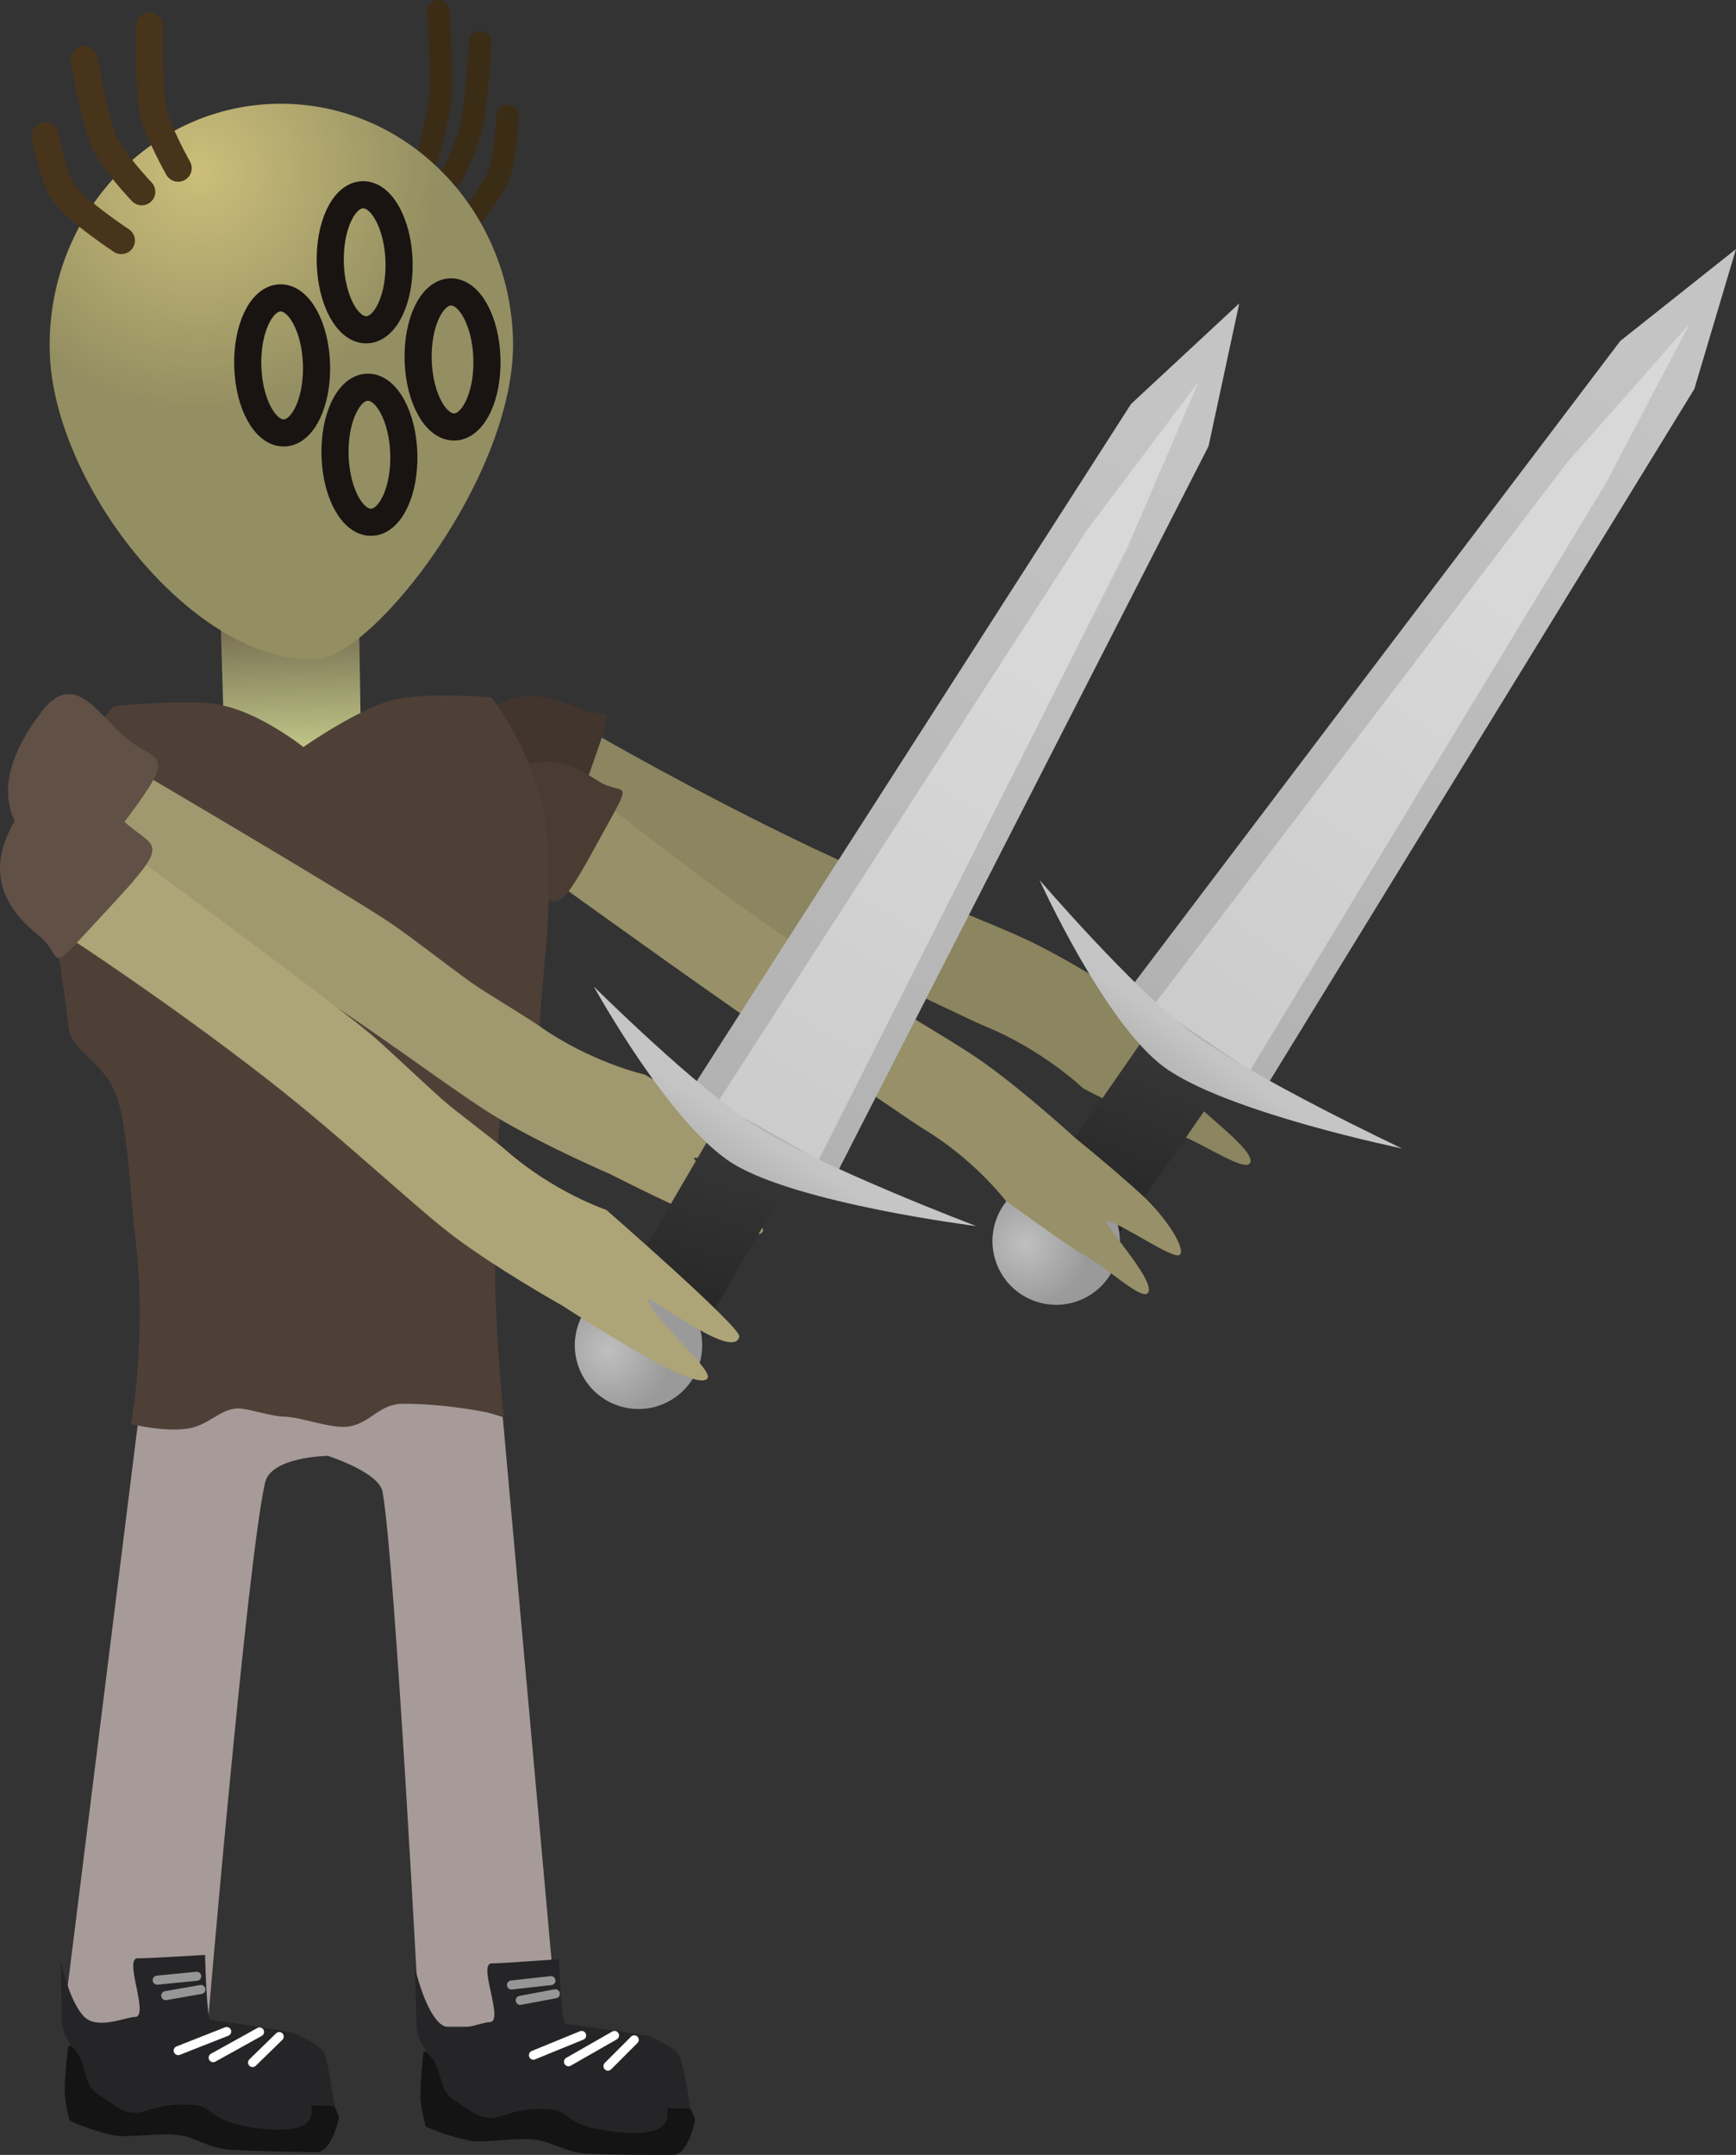 <svg version="1.1" xmlns="http://www.w3.org/2000/svg" xmlns:xlink="http://www.w3.org/1999/xlink" width="96.02" height="119.137" viewBox="0,0,96.02,119.137"><rect x="0" y="0" width="96.02" height="119.137" fill="#333333" stroke="none"/><defs><linearGradient x1="282.711" y1="183.9" x2="286.935" y2="172.71" gradientUnits="userSpaceOnUse" id="color-1"><stop offset="0" stop-color="#242424"/><stop offset="1" stop-color="#373737"/></linearGradient><radialGradient cx="279.186" cy="183.977" r="3.523" gradientUnits="userSpaceOnUse" id="color-2"><stop offset="0" stop-color="#bfbfbf"/><stop offset="1" stop-color="#9a9a9a"/></radialGradient><linearGradient x1="288.625" y1="172.678" x2="314.515" y2="135.339" gradientUnits="userSpaceOnUse" id="color-3"><stop offset="0" stop-color="#b2b2b2"/><stop offset="1" stop-color="#c4c4c4"/></linearGradient><linearGradient x1="289.091" y1="172.636" x2="306.037" y2="148.197" gradientUnits="userSpaceOnUse" id="color-4"><stop offset="0" stop-color="#cccccc"/><stop offset="1" stop-color="#d8d8d8"/></linearGradient><linearGradient x1="286.859" y1="174.521" x2="288.284" y2="172.54" gradientUnits="userSpaceOnUse" id="color-5"><stop offset="0" stop-color="#b5b5b5"/><stop offset="1" stop-color="#c5c5c5"/></linearGradient><linearGradient x1="238.479" y1="149.458" x2="238.685" y2="156.306" gradientUnits="userSpaceOnUse" id="color-6"><stop offset="0" stop-color="#736b4f"/><stop offset="1" stop-color="#bec286"/></linearGradient><linearGradient x1="259.612" y1="189.518" x2="262.953" y2="178.033" gradientUnits="userSpaceOnUse" id="color-7"><stop offset="0" stop-color="#242424"/><stop offset="1" stop-color="#373737"/></linearGradient><radialGradient cx="256.103" cy="189.868" r="3.523" gradientUnits="userSpaceOnUse" id="color-8"><stop offset="0" stop-color="#bfbfbf"/><stop offset="1" stop-color="#9a9a9a"/></radialGradient><linearGradient x1="264.636" y1="177.869" x2="287.546" y2="138.632" gradientUnits="userSpaceOnUse" id="color-9"><stop offset="0" stop-color="#b2b2b2"/><stop offset="1" stop-color="#c4c4c4"/></linearGradient><linearGradient x1="265.098" y1="177.792" x2="280.093" y2="152.11" gradientUnits="userSpaceOnUse" id="color-10"><stop offset="0" stop-color="#cccccc"/><stop offset="1" stop-color="#d8d8d8"/></linearGradient><linearGradient x1="263.018" y1="179.845" x2="264.286" y2="177.759" gradientUnits="userSpaceOnUse" id="color-11"><stop offset="0" stop-color="#b5b5b5"/><stop offset="1" stop-color="#c5c5c5"/></linearGradient><radialGradient cx="233.438" cy="124.661" r="13.118" gradientUnits="userSpaceOnUse" id="color-12"><stop offset="0" stop-color="#ccbe7a"/><stop offset="1" stop-color="#948f62"/></radialGradient></defs><g transform="translate(-222.448,-115.189)"><g data-paper-data="{&quot;isPaintingLayer&quot;:true}" fill-rule="nonzero" stroke-linejoin="miter" stroke-miterlimit="10" stroke-dasharray="" stroke-dashoffset="0" style="mix-blend-mode: normal"><g stroke="#000000" stroke-width="0" stroke-linecap="butt"><path d="M293.017,176.3c-0.284,0.429 -3.652,-1.516 -4.766,-0.623c-0.383,0.306 4.001,3.24 3.293,3.863c-0.42,0.37 -2.814,-1.302 -4.193,-1.743c-0.671,-0.215 -4.988,-2.431 -4.988,-2.431c0,0 -2.192,-2.116 -5.445,-3.446c-0.782,-0.32 -3.248,-1.554 -4.055,-1.874c-1.911,-0.757 -3.837,-1.434 -4.996,-1.929c-2.491,-1.065 -14.052,-6.929 -14.052,-6.929l1.514,-5.449c0,0 5.694,3.3 12.006,6.3c4.748,2.256 10.053,4.171 12.389,5.338c2.765,1.382 6.087,3.601 6.087,3.601c0,0 2.417,1.395 4.375,2.69c1.762,1.165 3.103,2.219 2.829,2.631z" data-paper-data="{&quot;index&quot;:null}" fill="#8b8560"/><path d="M247.301,158.046c1.916,-5.645 5.331,-4.508 7.131,-3.702c1.8,0.806 2.207,-1.02 0.429,4.146c-1.503,4.366 -1.558,3.623 -3.358,2.817c-1.8,-0.806 -5.199,-0.321 -4.202,-3.261z" data-paper-data="{&quot;index&quot;:null}" fill="#42352d"/></g><g stroke="none" stroke-width="0" stroke-linecap="butt"><path d="M283.739,184.288l-4.136,-2.866l6.305,-9.1l4.136,2.866z" fill="url(#color-1)"/><path d="M282.109,180.508c1.82,0.687 2.739,2.719 2.052,4.54c-0.687,1.82 -2.719,2.739 -4.54,2.052c-1.82,-0.687 -2.739,-2.719 -2.052,-4.54c0.687,-1.82 2.719,-2.739 4.54,-2.052z" fill="url(#color-2)"/><path d="M292.447,175.328l-7.644,-5.3l27.265,-35.99l6.4,-5.08l-2.305,7.737z" fill="url(#color-3)"/><path d="M291.593,174.371l-5.333,-3.607l22.857,-29.994l6.777,-7.672l-4.62,8.806z" fill="url(#color-4)"/><path d="M279.944,163.838c0,0 5.218,6.073 8.391,8.421c3.484,2.579 11.67,6.427 11.67,6.427c0,0 -9.806,-2.013 -13.185,-4.515c-3.306,-2.447 -6.876,-10.334 -6.876,-10.334z" fill="url(#color-5)"/></g><g><path d="M225.924,227.14l4.201,-33.658c0,0 6.783,-2.094 9.85,-2.054c3.628,0.048 0.551,4.252 0.551,4.252c0,0 -3.093,0.048 -3.418,1.479c-0.993,4.378 -3.181,30.085 -3.181,30.085z" fill="#a69b98" stroke="#000000" stroke-width="0" stroke-linecap="butt"/><path d="M241.209,232.25c0,0 -0.411,1.935 -1.238,1.924c-0.593,-0.008 -2.644,-0.021 -4.703,-0.129c-1.252,-0.065 -1.894,-0.643 -2.825,-0.798c-1.173,-0.195 -2.941,0.182 -3.788,-0.021c-1.56,-0.373 -2.364,-0.809 -2.364,-0.809c0,0 -0.256,-1.029 -0.265,-1.589c-0.012,-0.755 0.198,-2.535 0.198,-2.535c0,0 5.935,-0.042 8.247,0.189c1.368,0.137 4.232,0.702 4.232,0.702c0,0 1.452,0.635 1.66,1.065c0.255,0.527 0.847,2 0.847,2z" data-paper-data="{&quot;index&quot;:null}" fill="#141415" stroke="#000000" stroke-width="0" stroke-linecap="butt"/><path d="M240.947,231.612c0,0 -0.386,-0.005 -1.212,-0.016c-0.248,-0.003 0.681,1.611 -2.635,1.299c-3.132,-0.295 -2.761,-1.225 -3.864,-1.32c-2.307,-0.199 -2.595,0.561 -3.593,0.395c-0.347,-0.058 -0.511,-0.121 -1.772,-0.994c-0.867,-0.6 -0.643,-1.76 -1.234,-2.396c-0.864,-0.929 -0.784,-1.896 -0.784,-1.896l-0.036,-3.048c0,0 0.457,2.213 1.285,3.048c0.741,0.747 2.317,0.012 2.801,0.018c0.847,0.011 -0.646,-3.277 0.164,-3.248c0.435,0.016 3.725,-0.185 3.725,-0.185c0,0 0.076,3.581 0.309,3.604c1.368,0.137 4.595,0.707 4.595,0.707c0,0 1.452,0.635 1.66,1.065c0.255,0.527 0.592,2.967 0.592,2.967z" data-paper-data="{&quot;index&quot;:null}" fill="#252527" stroke="#000000" stroke-width="0" stroke-linecap="butt"/><path d="M232.304,228.56l2.682,-1.056" data-paper-data="{&quot;index&quot;:null}" fill="none" stroke="#ffffff" stroke-width="0.5" stroke-linecap="round"/><path d="M236.804,227.528l-2.565,1.422" data-paper-data="{&quot;index&quot;:null}" fill="none" stroke="#ffffff" stroke-width="0.5" stroke-linecap="round"/><path d="M236.418,229.22l1.474,-1.436" data-paper-data="{&quot;index&quot;:null}" fill="none" stroke="#ffffff" stroke-width="0.5" stroke-linecap="round"/><path d="M233.328,224.45l-2.186,0.214" data-paper-data="{&quot;index&quot;:null}" fill="none" stroke="#969696" stroke-width="0.5" stroke-linecap="round"/><path d="M233.561,225.181l-1.945,0.338" data-paper-data="{&quot;index&quot;:null}" fill="none" stroke="#969696" stroke-width="0.5" stroke-linecap="round"/></g><g><path d="M239.704,191.343c3.629,0 10.55,2.183 10.55,2.183l3.031,33.71h-7.639c0,0 -1.327,-25.538 -2.038,-29.57c-0.201,-1.143 -3.298,-2.079 -3.298,-2.079c0,0 -3.673,-4.244 -0.606,-4.244z" fill="#a69b98" stroke="#000000" stroke-width="0" stroke-linecap="butt"/><path d="M259.693,234.326c-0.593,0 -2.644,0.014 -4.704,-0.067c-1.253,-0.049 -1.902,-0.618 -2.836,-0.761c-1.175,-0.18 -2.939,0.22 -3.788,0.029c-1.565,-0.353 -2.375,-0.778 -2.375,-0.778c0,0 -0.269,-1.025 -0.286,-1.586c-0.022,-0.755 0.164,-2.537 0.164,-2.537c0,0 5.934,-0.12 8.249,0.081c1.37,0.119 4.241,0.647 4.241,0.647c0,0 1.46,0.616 1.673,1.043c0.262,0.523 0.873,1.989 0.873,1.989c0,0 -0.386,1.94 -1.213,1.94z" data-paper-data="{&quot;index&quot;:null}" fill="#141415" stroke="#000000" stroke-width="0" stroke-linecap="butt"/><path d="M259.422,231.751c-0.248,0 0.702,1.602 -2.618,1.333c-3.136,-0.254 -2.776,-1.188 -3.881,-1.269c-2.309,-0.169 -2.588,0.595 -3.587,0.442c-0.348,-0.053 -0.513,-0.115 -1.785,-0.97c-0.875,-0.589 -0.666,-1.751 -1.265,-2.379c-0.876,-0.917 -0.808,-1.886 -0.808,-1.886l-0.076,-3.048c0,0 0.486,2.207 1.325,3.031c0.751,0.738 2.317,-0.019 2.801,-0.019c0.847,-0 -0.689,-3.268 0.121,-3.25c0.435,0.01 3.723,-0.234 3.723,-0.234c0,0 0.123,3.58 0.356,3.6c1.37,0.119 4.604,0.647 4.604,0.647c0,0 1.46,0.616 1.673,1.043c0.262,0.523 0.631,2.959 0.631,2.959c0,0 -0.386,0 -1.213,0z" data-paper-data="{&quot;index&quot;:null}" fill="#252527" stroke="#000000" stroke-width="0" stroke-linecap="butt"/><path d="M254.619,227.721l-2.668,1.091" fill="none" stroke="#ffffff" stroke-width="0.5" stroke-linecap="round"/><path d="M253.892,229.176l2.546,-1.455" fill="none" stroke="#ffffff" stroke-width="0.5" stroke-linecap="round"/><path d="M256.074,229.418l1.455,-1.455" fill="none" stroke="#ffffff" stroke-width="0.5" stroke-linecap="round"/><path d="M250.739,224.932l2.183,-0.243" fill="none" stroke="#969696" stroke-width="0.5" stroke-linecap="round"/><path d="M253.164,225.417l-1.94,0.364" fill="none" stroke="#969696" stroke-width="0.5" stroke-linecap="round"/></g><path d="M234.882,157.22l-0.23,-7.646l7.653,-0.23l0.123,7.878z" fill="url(#color-6)" stroke="#000000" stroke-width="0" stroke-linecap="butt"/><g stroke="#000000" stroke-width="0" stroke-linecap="butt"><path d="M287.715,184.552c-0.327,0.346 -3.159,-1.699 -4.031,-1.86c-0.466,-0.086 2.954,3.556 2.207,4.017c-0.443,0.273 -2.396,-1.598 -3.6,-2.203c-0.586,-0.295 -4.228,-2.945 -4.228,-2.945c0,0 -1.699,-2.244 -4.496,-3.933c-0.673,-0.406 -2.758,-1.891 -3.454,-2.301c-1.646,-0.97 -3.319,-1.87 -4.312,-2.491c-2.135,-1.336 -11.899,-8.369 -11.899,-8.369l2.224,-4.716c0,0 4.747,3.838 10.11,7.495c4.034,2.751 8.633,5.274 10.609,6.68c2.339,1.664 5.064,4.169 5.064,4.169c0,0 2.016,1.624 3.624,3.089c1.447,1.318 2.496,3.034 2.181,3.368z" data-paper-data="{&quot;index&quot;:null}" fill="#979068"/><path d="M248.377,160.651c2.624,-4.834 5.599,-3.296 7.136,-2.298c1.537,0.998 2.19,-0.597 -0.235,3.823c-2.049,3.735 -1.987,3.054 -3.524,2.056c-1.537,-0.998 -4.744,-1.063 -3.377,-3.581z" data-paper-data="{&quot;index&quot;:null}" fill="#4a3c33"/></g><path d="M229.703,193.918c0,0 0.904,-4.998 0.223,-10.364c-0.212,-1.671 -0.384,-5.68 -0.943,-7.517c-0.661,-2.172 -2.616,-2.7 -2.742,-4.049c-0.248,-2.663 -1.274,-6.758 -0.758,-11.354c0.389,-3.464 3.268,-6.4 3.268,-6.4c0,0 3.977,-0.409 5.765,-0.096c2.276,0.398 4.714,2.352 4.714,2.352c0,0 3.023,-2.115 4.923,-2.588c2.005,-0.5 5.482,-0.148 5.482,-0.148c0,0 2.726,3.442 3.082,7.752c0.336,4.068 -0.378,8.483 -0.404,10.154c-0.027,1.694 -1.43,2.175 -2.003,4.337c-0.457,1.725 -0.391,5.205 -0.461,7.207c-0.163,4.65 0.457,10.265 0.457,10.265c0,0 -2.779,-0.686 -5.595,-0.67c-1.279,0.007 -1.76,1.06 -2.962,1.255c-0.961,0.156 -2.653,-0.533 -3.579,-0.542c-0.7,-0.007 -2.059,-0.469 -2.553,-0.458c-0.998,0.022 -1.589,0.913 -2.741,1.108c-1.339,0.225 -3.173,-0.244 -3.173,-0.244z" fill="#4f4037" stroke="#292e32" stroke-width="0" stroke-linecap="butt"/><g stroke="#000000" stroke-width="0" stroke-linecap="butt"><path d="M260.888,182.343c-2.153,-0.939 -4.638,-2.217 -4.638,-2.217c0,0 -3.671,-1.581 -6.332,-3.167c-2.249,-1.339 -6.731,-4.81 -11.202,-7.6c-5.944,-3.709 -11.81,-6.711 -11.81,-6.711l3.799,-4.471c0,0 11.2,6.579 13.446,8.112c1.044,0.713 2.656,1.983 4.328,3.194c0.706,0.512 3.081,1.924 3.774,2.414c2.881,2.038 5.855,2.702 5.855,2.702c0,0 4.204,2.441 4.748,2.896c1.117,0.934 3.824,2.031 3.737,2.609c-0.147,0.973 -6.032,-1.283 -5.748,-0.851c0.531,0.807 4.008,3.51 3.798,4.004c-0.202,0.476 -1.817,-0.071 -3.755,-0.916z" data-paper-data="{&quot;index&quot;:null}" fill="#a0986e"/><path d="M229.777,156.267c1.653,1.086 2.312,0.703 -0.576,4.535c-3.416,4.534 -2.089,3.123 -3.742,2.036c-1.653,-1.086 -4.458,-3.376 -0.71,-8.307c1.952,-2.568 3.374,0.649 5.028,1.735z" fill="#615046"/></g><g stroke="none" stroke-width="0" stroke-linecap="butt"><path d="M260.666,189.825l-4.347,-2.536l5.579,-9.563l4.347,2.536z" fill="url(#color-7)"/><path d="M258.748,186.183c1.868,0.543 2.942,2.498 2.398,4.366c-0.543,1.868 -2.498,2.942 -4.366,2.398c-1.868,-0.543 -2.942,-2.498 -2.398,-4.366c0.543,-1.868 2.498,-2.942 4.366,-2.398z" fill="url(#color-8)"/><path d="M268.653,180.215l-8.033,-4.69l24.386,-38l5.986,-5.562l-1.697,7.893z" fill="url(#color-9)"/><path d="M267.727,179.327l-5.598,-3.182l20.457,-31.679l6.161,-8.176l-3.921,9.138z" fill="url(#color-10)"/><path d="M255.294,169.731c0,0 5.674,5.649 9.02,7.744c3.674,2.3 12.134,5.5 12.134,5.5c0,0 -9.933,-1.245 -13.496,-3.476c-3.486,-2.183 -7.658,-9.768 -7.658,-9.768z" fill="url(#color-11)"/></g><g stroke="#000000" stroke-width="0" stroke-linecap="butt"><path d="M257.957,190.071c-2.044,-1.157 -4.384,-2.684 -4.384,-2.684c0,0 -3.488,-1.952 -5.971,-3.804c-2.099,-1.565 -6.198,-5.479 -10.358,-8.716c-5.529,-4.303 -11.054,-7.895 -11.054,-7.895l4.24,-4.054c0,0 10.461,7.701 12.536,9.458c0.965,0.817 2.437,2.247 3.975,3.624c0.65,0.582 2.866,2.232 3.504,2.791c2.655,2.324 5.544,3.292 5.544,3.292c0,0 7.458,6.496 7.352,6.996c-0.307,1.456 -5.232,-2.548 -5.052,-1.987c0.339,1.058 3.566,3.809 3.306,4.278c-0.25,0.452 -1.8,-0.258 -3.64,-1.299z" data-paper-data="{&quot;index&quot;:null}" fill="#ada477"/><path d="M229.596,160.853c1.532,1.251 2.227,0.938 -1.041,4.452c-3.866,4.157 -2.4,2.89 -3.933,1.639c-1.532,-1.251 -4.086,-3.818 0.152,-8.336c2.207,-2.353 3.289,0.994 4.822,2.245z" fill="#615046"/></g><g><path d="M249,117.51c0,0 -0.166,3.251 -0.451,4.588c-0.234,1.095 -1.136,2.857 -1.136,2.857" data-paper-data="{&quot;index&quot;:null}" fill="none" stroke="#3b2c16" stroke-width="1.25" stroke-linecap="round"/><path d="M250.528,121.604c0,0 -0.121,2.283 -0.491,3.252c-0.392,1.024 -1.801,2.736 -1.801,2.736" data-paper-data="{&quot;index&quot;:null}" fill="none" stroke="#3b2c16" stroke-width="1.25" stroke-linecap="round"/><path d="M246.695,115.814c0,0 0.215,3.266 0.111,4.692c-0.085,1.168 -0.691,3.244 -0.691,3.244" data-paper-data="{&quot;index&quot;:null}" fill="none" stroke="#3b2c16" stroke-width="1.25" stroke-linecap="round"/><path d="M250.821,133.923c0.222,7.388 -7.661,17.553 -10.871,17.711c-6.685,0.33 -14.526,-9.553 -14.748,-16.941c-0.222,-7.388 5.333,-13.55 12.408,-13.763c7.075,-0.213 12.99,5.604 13.212,12.992z" fill="url(#color-12)" stroke="none" stroke-width="0" stroke-linecap="butt"/><path d="M239.955,135.334c0.062,2.062 -0.739,3.759 -1.789,3.791c-1.05,0.032 -1.952,-1.614 -2.014,-3.676c-0.062,-2.062 0.739,-3.759 1.789,-3.791c1.05,-0.032 1.952,1.614 2.014,3.676z" fill="none" stroke="#191412" stroke-width="1.5" stroke-linecap="butt"/><path d="M244.52,129.632c0.062,2.062 -0.739,3.759 -1.789,3.791c-1.05,0.032 -1.952,-1.614 -2.014,-3.676c-0.062,-2.062 0.739,-3.759 1.789,-3.791c1.05,-0.032 1.952,1.614 2.014,3.676z" fill="none" stroke="#191412" stroke-width="1.5" stroke-linecap="butt"/><path d="M249.38,135.004c0.062,2.062 -0.739,3.759 -1.789,3.791c-1.05,0.032 -1.952,-1.614 -2.014,-3.676c-0.062,-2.062 0.739,-3.759 1.789,-3.791c1.05,-0.032 1.952,1.614 2.014,3.676z" fill="none" stroke="#191412" stroke-width="1.5" stroke-linecap="butt"/><path d="M244.783,140.273c0.062,2.062 -0.739,3.759 -1.789,3.791c-1.05,0.032 -1.952,-1.614 -2.014,-3.676c-0.062,-2.062 0.739,-3.759 1.789,-3.791c1.05,-0.032 1.952,1.614 2.014,3.676z" fill="none" stroke="#191412" stroke-width="1.5" stroke-linecap="butt"/><path d="M230.288,125.791c0,0 -1.608,-1.685 -2.075,-2.759c-0.57,-1.312 -1.099,-4.541 -1.099,-4.541" fill="none" stroke="#47341a" stroke-width="1.5" stroke-linecap="round"/><path d="M229.16,128.488c0,0 -2.426,-1.595 -3.145,-2.586c-0.68,-0.936 -1.058,-3.204 -1.058,-3.204" fill="none" stroke="#47341a" stroke-width="1.5" stroke-linecap="round"/><path d="M232.301,124.486c0,0 -1.149,-2.023 -1.381,-3.181c-0.283,-1.414 -0.195,-4.689 -0.195,-4.689" fill="none" stroke="#47341a" stroke-width="1.5" stroke-linecap="round"/></g></g></g></svg>